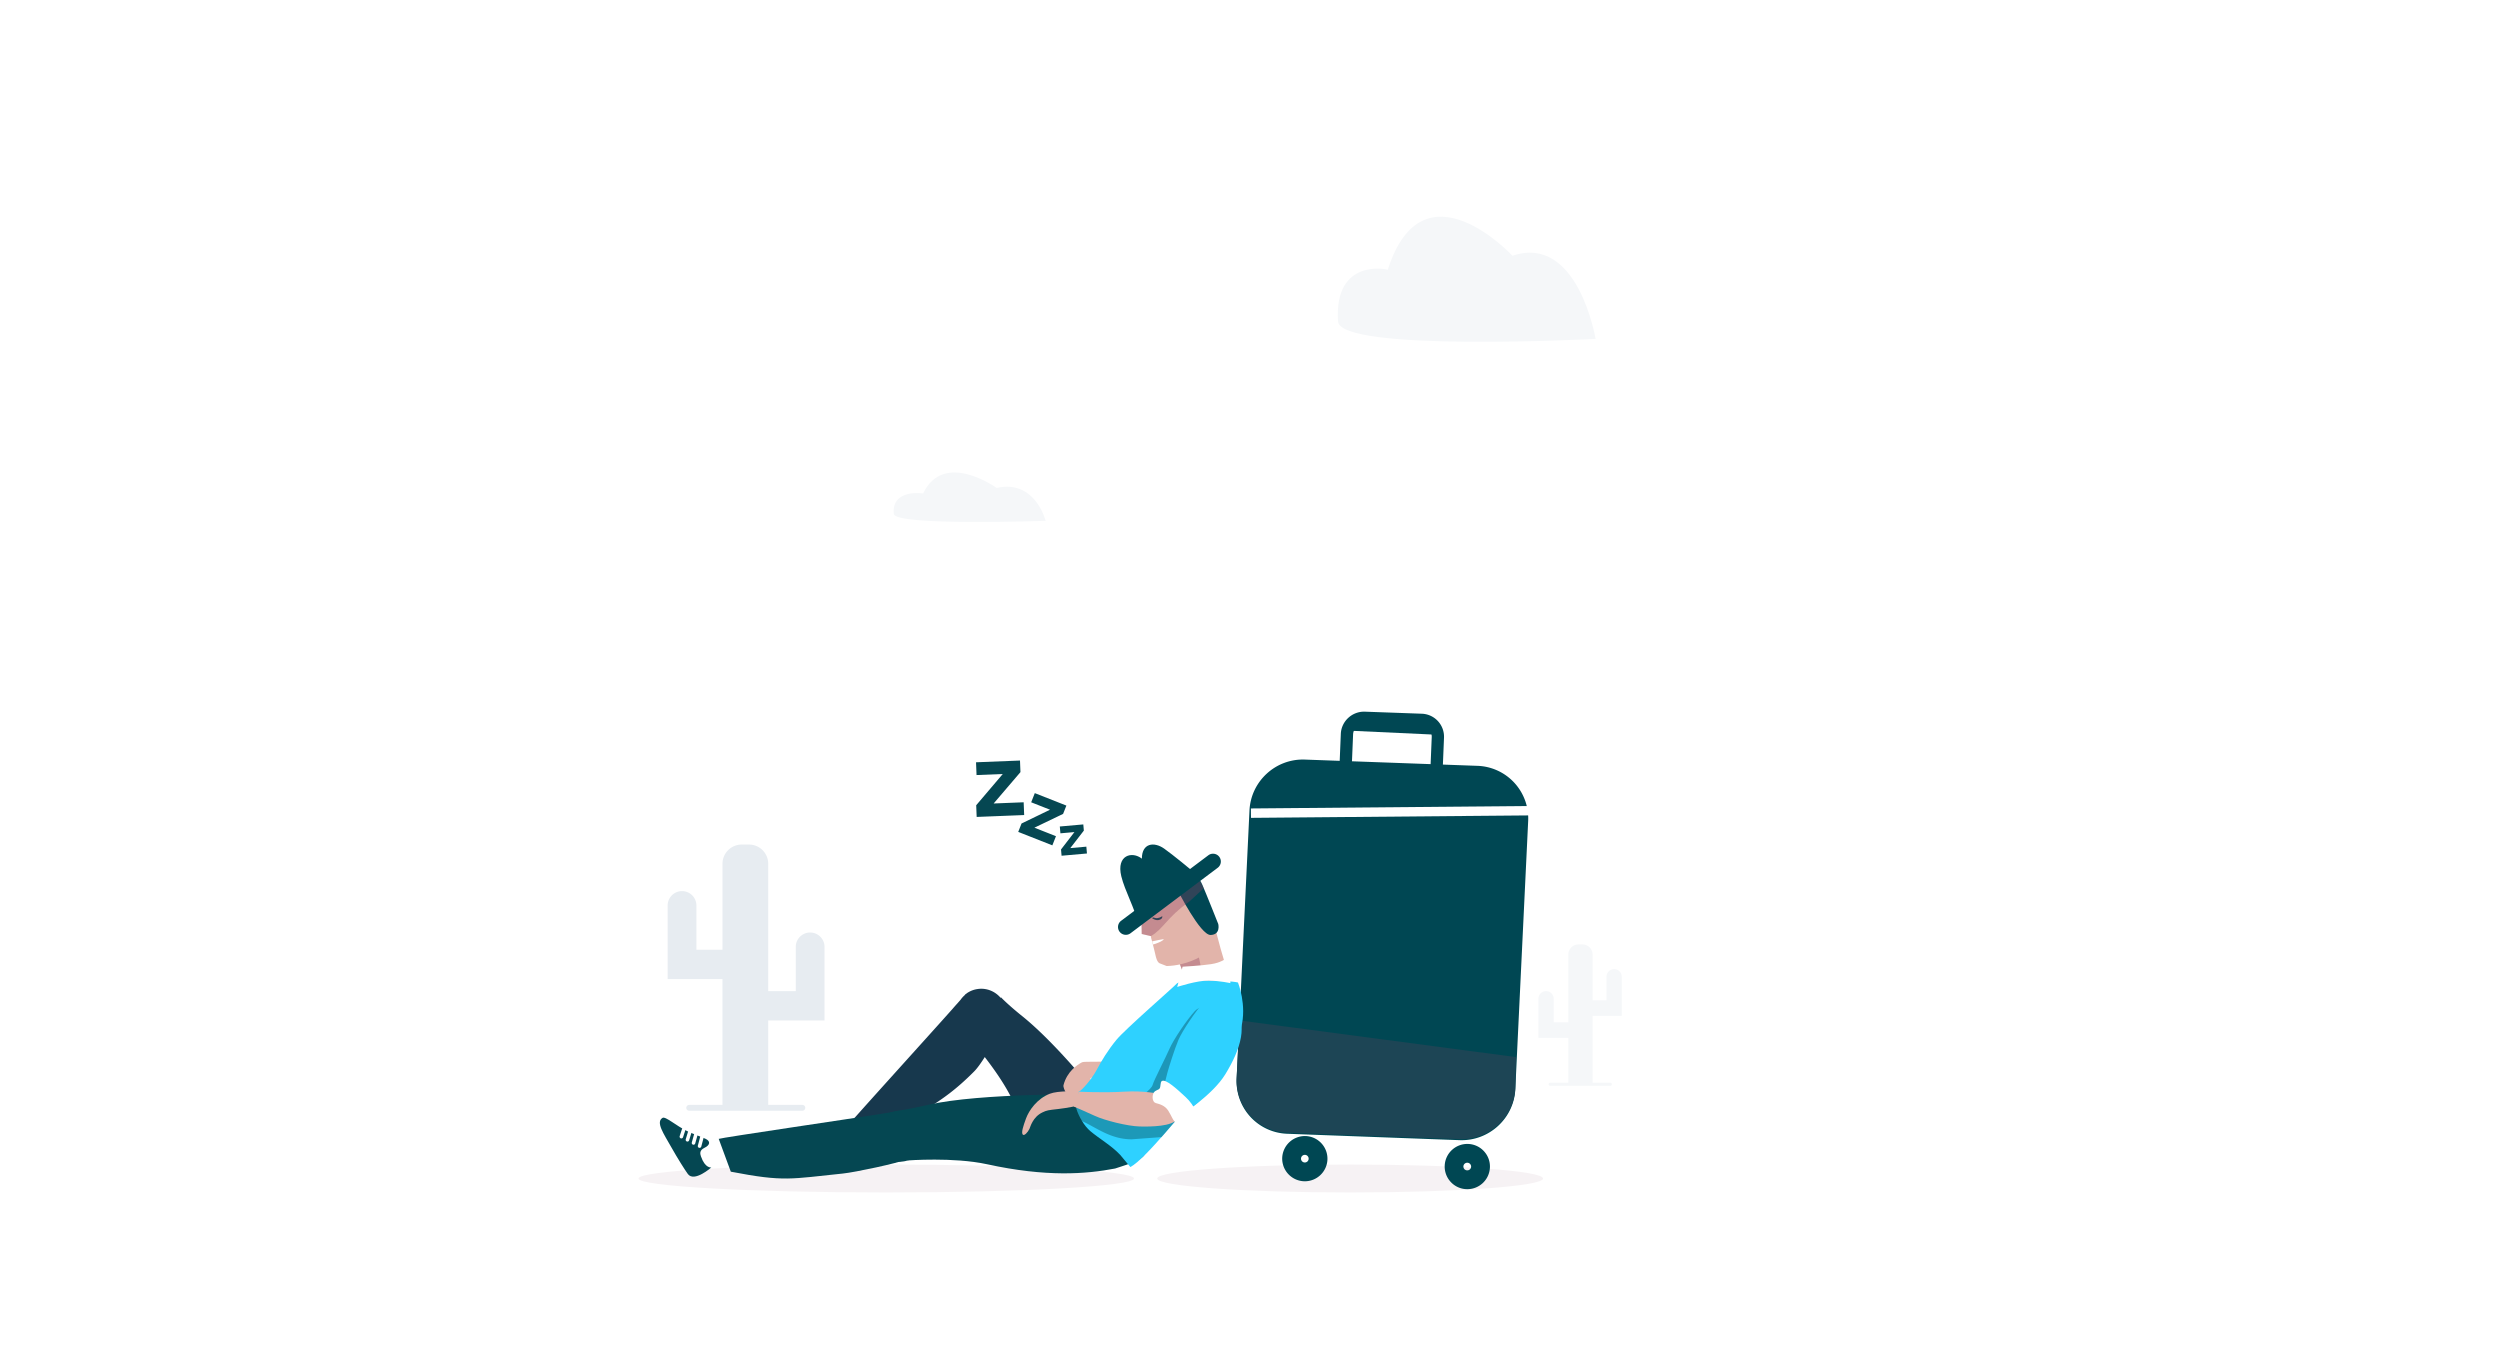 <svg width="375" height="204" fill="none" xmlns="http://www.w3.org/2000/svg"><path fill="#fff" d="M0 0h375v204H0z"/><path d="M202.522 178.871c15.982 0 28.938-.938 28.938-2.095 0-1.157-12.956-2.095-28.938-2.095s-28.938.938-28.938 2.095c0 1.157 12.956 2.095 28.938 2.095z" fill="#F6F2F4"/><path d="M216.074 123.433l-1.841-.076.526-12.764a1.593 1.593 0 00-.415-1.167 1.618 1.618 0 00-1.139-.527l-8.532-.306c-.901-.023-1.672.673-1.709 1.562l-.531 12.788-1.841-.076.531-12.788c.078-1.894 1.699-3.394 3.612-3.328l8.541.307a3.452 3.452 0 013.324 3.618l-.526 12.757z" fill="#004753"/><path d="M227.298 163.354c-.192 4.388-3.93 7.814-8.323 7.671l-25.89-.961a7.866 7.866 0 01-7.591-8.235l1.927-40.242c.202-4.389 3.923-7.816 8.318-7.65l25.902.939a7.888 7.888 0 017.587 8.23l-1.93 40.248zM195.724 177.193a3.403 3.403 0 01-3.391-3.558 3.41 3.41 0 013.551-3.226 3.402 3.402 0 013.231 3.552v.003a3.403 3.403 0 01-3.391 3.229zm.001-3.966a.578.578 0 00-.573.546.573.573 0 10.599-.546h-.026zM220.098 178.377a3.37 3.37 0 01-2.515-1.114 3.374 3.374 0 01-.876-2.446 3.4 3.4 0 013.55-3.224 3.381 3.381 0 012.353 1.109c.611.672.922 1.54.877 2.446a3.4 3.4 0 01-3.389 3.229zm-.003-3.966a.57.57 0 00-.026 1.143.571.571 0 00.599-.545v-.002a.574.574 0 00-.547-.596h-.026z" fill="#004753"/><path d="M229.423 120.9l-41.787.368.012 1.411 41.787-.368-.012-1.411z" fill="#fff"/><path d="M202.678 107.498l-.098 2.112 12.612.584.098-2.113-12.612-.583z" fill="#004753"/><path d="M185.495 161.665a7.864 7.864 0 007.591 8.234l25.889.961c4.394.143 8.131-3.283 8.323-7.672l.113-4.62-41.482-5.501-.434 8.598z" fill="#1D4555"/><path d="M132.944 178.871c20.526 0 37.165-.938 37.165-2.095 0-1.157-16.639-2.095-37.165-2.095s-37.165.938-37.165 2.095c0 1.157 16.639 2.095 37.165 2.095z" fill="#F6F2F4"/><path d="M153.329 152.418c-2.237-1.801-3.173-2.813-3.173-2.813l-.062.068c-.866-1.015-2.151-1.501-3.41-1.325a3.729 3.729 0 00-1.681.654c-.044.031-.073.074-.115.106a3.562 3.562 0 01-.026-.019l-.206.233a3.71 3.71 0 00-.571.647l-.503.571c-.219.238-.456.505-.702.793-2.774 3.14-16.221 17.946-16.407 18.33l4.525 2.651c7.297-6.383 9.593-6.022 15.138-11.612.466-.47 1.025-1.266 1.578-2.141 1.424 1.84 3.06 4.17 4.125 6.376 3.973 8.23 5.781 8.039 9.135 10.961.175-.515 5.758-7.279 6.556-7.933 0-.001-7.843-10.432-14.201-15.547z" fill="#17384D"/><path d="M107.807 170.831c.388-.178 20.177-3.081 24.313-3.745.373-.066.726-.122 1.046-.167 1.194-.194 1.91-.308 1.91-.308s1.77 6.873.714 7.358c-1.066.49-7.485 1.87-9.371 2.062-7.833.799-8.724 1.279-16.799-.279l-1.813-4.921z" fill="#054752"/><path d="M131.164 170.164a3.799 3.799 0 011.454-2.731 3.769 3.769 0 014.336-.237 3.814 3.814 0 011.817 3.515 3.835 3.835 0 01-1.728 2.925 3.733 3.733 0 01-2.312.607 3.763 3.763 0 01-2.087-.781 3.78 3.78 0 01-1.48-3.298z" fill="#054752"/><path d="M167.266 175.277c-4.367.839-10.288 1.305-19.216-.641-5.02-1.095-11.923-.566-11.923-.566l-.68-4.957-.123-.614-.8-1.851s1.792-.251 4.59-.903c7.947-1.852 25.21-1.593 25.21-1.593.017.752 6.51 5.698 7.382 8.705.322 1.114-3.847 2.184-4.44 2.42zM105.869 170.838c.692.331.702.905-.21 1.341-.73.354-.669.845-.519 1.273.639 1.85 1.556 1.664 1.556 1.664s-2.561 2.27-3.514.989c-.412-.556-1.545-2.344-2.522-4.084-1.105-1.962-2.325-3.694-1.292-4.334.463-.292 1.987 1.164 3.798 2.024.788.374 2.18.876 2.703 1.127z" fill="#054752"/><path d="M105.295 170.542l-.359 1.375M104.386 170.156l-.36 1.288M103.477 169.772l-.362 1.199M102.568 169.388l-.363 1.111" stroke="#fff" stroke-width=".533" stroke-miterlimit="10" stroke-linecap="round"/><path d="M183.855 144.904c.107.342.096 2.231-2.076 3.175-1.322.575-2.993 1.01-3.069.818-.086-.219-.256-.403-.335-.659l-1.518-3.919-.085-.222-.47-6.216 5.885.882c.001-.002.494 2.305 1.668 6.141z" fill="#E2B4AA"/><path opacity=".35" d="M178.786 149.089a2.025 2.025 0 01-.334-.659l-1.519-3.919 2.735-1.513c-.001 0 1.623 5.084-.882 6.091z" fill="#8C405F"/><path d="M172.624 140.415c-.008.063.044.312.272 1.109.459 1.618.484 2.739 1.083 2.983l1.017.396c3.086-.072 5.235-1.507 5.235-1.507l2.895-.399c-2.091-4.377-1.582-4.377-4.273-8.993-1.371-2.352-3.443-2.899-4.915-2.302-2.88 1.169-2.741 4.001-2.741 4.001l.062 4.396 1.365.316z" fill="#E2B4AA"/><path d="M172.818 141.205c.056.198.12.444.128.473.334-.061 1.63-.555 1.602-.811-.002-.021-1.176.219-1.73.338z" fill="#fff"/><path d="M172.824 137.74s.838.634 1.452.009c.07-.071.071-.274.068-.331 0-.005-.323.259-.76.3-.412.04-.669-.255-.76.022zM176.644 133.522s3.414 6.776 4.952 6.725c1.539-.051 1.146-1.639 1.146-1.639s-1.808-4.553-2.399-5.909c-.845-1.941-2.477-2.653-5.787-2.233-3.505.444-5.611.87-5.193 2.762.272 1.233 2.04 2.389 7.281.294z" fill="#004754"/><path opacity=".35" d="M171.197 137.194l8.13-6.267 1.246 2.314-2.254 2.057c-3.249 2.28-3.895 4.138-5.695 5.117l-1.364-.315-.063-2.906z" fill="#8C405F"/><path d="M166.788 159.022c-.918.396-4.129.135-4.478.316-.728.38-2.263 1.392-2.785 3.433-.137.535.933 2.215 1.345 2.389.411.174 2.424-.62 2.865-1.07.441-.45.442-.876.22-1.209-.222-.332-.506-1.125-.316-1.203.19-.078 1.06.128 1.503.096.443-.032 1.281-.741 1.456-1.25.19-.552.19-1.502.19-1.502z" fill="#E2B4AA"/><path d="M185.695 147.376c-1.519-.38-8.651-.43-9.16.142-.509.572-7.737 6.838-9.066 8.45-1.329 1.612-2.278 3.226-2.99 4.555-.712 1.329-2.183 3.038-2.658 3.228-.475.19-.472 2.208-.352 2.596.352 1.139 1.166 2.549 2.073 3.315 1.415 1.195 3.123 2.125 4.493 3.575l1.519 1.821c2.354-1.238 8.548-9.218 9.544-10.12.996-.902 6.526-8.704 7.072-10.775.902-3.417-.475-6.787-.475-6.787z" fill="#2ED1FF"/><path opacity=".41" d="M165.694 165.187l11.29 2.2-2.756 3.178-4.484.332c-4.023 0-6.467-2.913-8.924-3.133-3.909-.35-7.61 2.748-7.402 2.428a171.876 171.876 0 002.371-3.805l9.905-1.2z" fill="#054752"/><path d="M183.797 143.911c-.237 0-.617.475-2.136.712-1.519.237-4.272.38-4.272.38l-.807 3.038s2.998-.991 4.747-.951c1.749.039 3.228.382 3.228.382s-.026-.361 0-.902c.029-.593-.459-.933-.554-1.456-.095-.523-.206-1.203-.206-1.203z" fill="#fff"/><path d="M183.682 152.332c-.936-1.073-3.274-1.946-4.461-.665-1.187 1.282-3.228 4.322-3.798 5.65-.57 1.328-2.342 4.721-2.532 5.433-.19.712-2.299 2.108-2.299 2.108l6.391 2.526s3.017-1.884 5.464-4.896c2.319-3.796 3.514-7.545 1.235-10.156z" fill="#1D97B8"/><path d="M174.826 164.131c-1.234-.047-3.085-.57-6.218-.38-3.133.19-6.788 0-6.788 0l-.759 2.231s1.709.717 3.18 1.403 4.889 1.54 6.693 1.587c1.804.047 4.841-.011 5.648-1.097.807-1.086-1.756-3.744-1.756-3.744z" fill="#E2B4AA"/><path d="M161.44 163.71s-2.728-.135-3.987.358c-1.899.744-3.104 2.49-3.547 3.692-.443 1.202-.74 2.139-.487 2.431.206.237.742-.326.997-.854.131-.272.475-1.772 1.944-2.475.692-.331.873-.34 2.407-.515 1.535-.175 2.769-.475 2.769-.475l.285-2.12-.381-.042z" fill="#E2B4AA"/><path d="M185.031 150.983c-.936-1.073-3.274-1.946-4.461-.665-1.187 1.281-3.228 4.322-3.798 5.65-.57 1.328-1.471 4.223-1.661 4.935-.19.712-.665 2.611-.665 2.611l2.538 3.871s4.877-3.072 6.813-6.244c2.317-3.797 3.512-7.547 1.234-10.158z" fill="#2ED1FF"/><path d="M174.256 162.169c-.233.169-.127.854-.316 1.108-.19.253-.633.222-.886.633-.253.411-.253 1.392.316 1.551.569.159 1.361.348 1.867 1.139s.728 1.582 1.202 1.835c.475.253 1.266-.221 1.645-.316.38-.095 1.103.287 1.392.032.538-.475-.316-2.373-1.614-3.576-1.296-1.203-3.036-2.817-3.606-2.406z" fill="#fff"/><path d="M162.952 127l.09 1.023-3.806.337-.083-.939 2.012-2.609-2.103.186-.09-1.023 3.523-.312.082.927-2.03 2.624 2.405-.214zM158.395 125.428l-.542 1.375-5.118-2.019.497-1.259 4.272-2.068-2.826-1.114.543-1.375 4.736 1.869-.493 1.247-4.303 2.069 3.234 1.275zM153.549 120.342l.076 1.915-7.125.283-.07-1.754 3.986-4.686-3.935.157-.076-1.915 6.594-.262.069 1.737-4.021 4.704 4.502-.179z" fill="#054752"/><path d="M174.631 127.296c-1.517-1.075-3.351-.84-3.351 1.503-1.448-1.151-3.856-.562-3.086 2.64.52 2.154 2.131 5.07 2.392 6.728l9.183-6.731c-1.117-.995-3.826-3.21-5.138-4.14z" fill="#004753"/><path d="M182.892 128.524a1.172 1.172 0 01-.233 1.64l-13.114 9.849a1.172 1.172 0 01-1.407-1.873l13.114-9.849a1.172 1.172 0 011.64.233z" fill="#004753"/><path d="M134.067 77.083c.155 1.841 22.779 1.042 22.779 1.042s-1.553-6.253-7.351-4.933c0 0-7.921-5.732-11.027.834 0-.034-4.763-.729-4.401 3.057zM200.704 48.2c.263 4.654 38.634 2.634 38.634 2.634s-2.634-15.805-12.468-12.468c0 0-13.434-14.488-18.703 2.107 0-.088-8.078-1.844-7.463 7.727z" fill="#F5F7F9"/><path fill-rule="evenodd" clip-rule="evenodd" d="M112.347 126.682h-1.088a2.888 2.888 0 00-2.887 2.886v12.889h-3.912v-6.635a2.156 2.156 0 10-4.312 0v11.038h4.312v-.001h3.912v18.876h6.861V153.07h8.445v-11.038a2.156 2.156 0 10-4.312 0v6.636h-4.133v-19.1a2.886 2.886 0 00-2.886-2.886zm-8.967 39.929h16.973a.44.44 0 00.438-.438.44.44 0 00-.438-.438H103.38a.44.44 0 00-.438.438.44.44 0 00.438.438z" fill="#E7ECF1"/><path fill-rule="evenodd" clip-rule="evenodd" d="M236.782 141.66h.578c.846 0 1.533.686 1.534 1.533v6.847h2.078v-3.526a1.145 1.145 0 112.291 0v5.864h-4.369v10.028h2.652c.128 0 .233.105.233.233a.234.234 0 01-.233.233h-9.017a.233.233 0 010-.466h2.72v-6.728h-4.487v-2.338h.001v-3.526a1.145 1.145 0 112.291 0v3.526h2.195v-10.147c0-.847.686-1.533 1.533-1.533z" fill="#F5F7F9"/></svg>